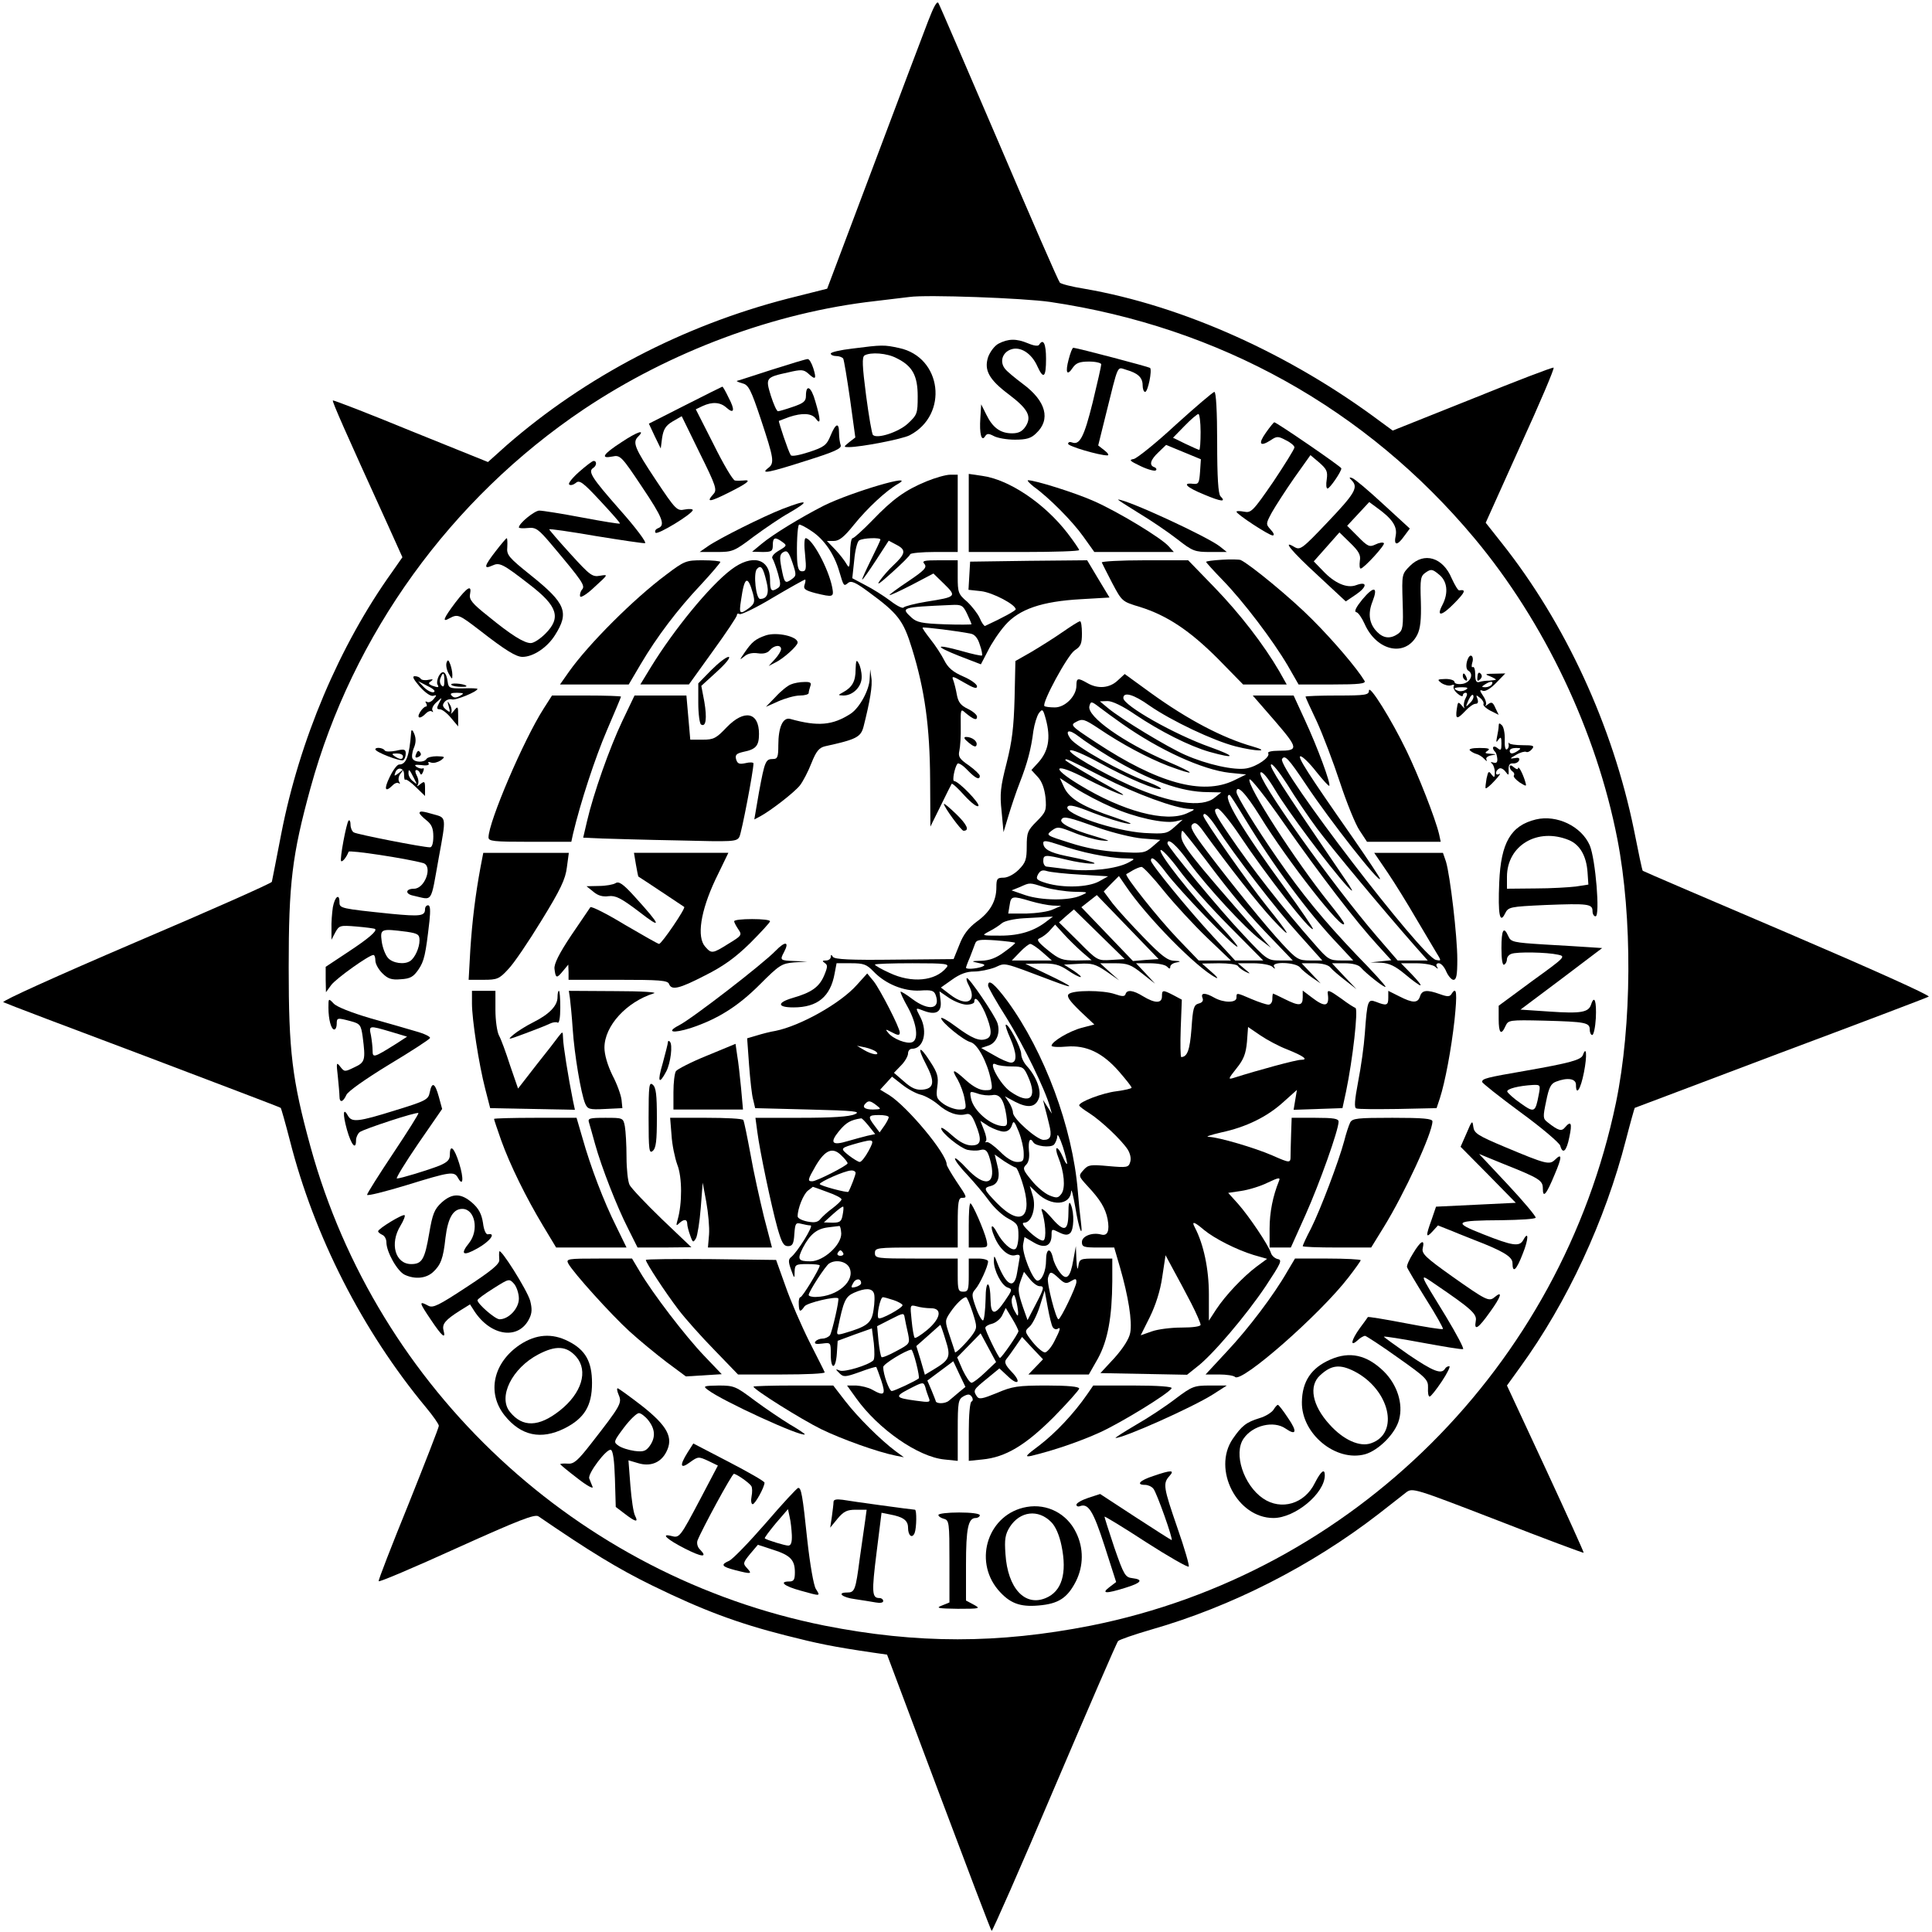 <?xml version="1.0" standalone="no"?>
<!DOCTYPE svg PUBLIC "-//W3C//DTD SVG 20010904//EN"
 "http://www.w3.org/TR/2001/REC-SVG-20010904/DTD/svg10.dtd">
<svg version="1.0" xmlns="http://www.w3.org/2000/svg"
 width="700pt" height="700pt" viewBox="0 0 700 700"
 preserveAspectRatio="xMidYMid meet">
<g transform="translate(0,700) scale(0.1,-0.1)"
fill="#000000" stroke="none">
<path d="M3363 6924 c-17 -44 -106 -279 -198 -524 l-168 -446 -143 -36 c-380
-98 -733 -283 -1018 -531 l-68 -61 -280 113 c-153 63 -280 112 -282 110 -3 -4
47 -117 197 -446 l55 -122 -37 -53 c-192 -268 -336 -610 -402 -949 -17 -90
-33 -168 -34 -174 -1 -5 -224 -104 -494 -219 -287 -123 -486 -213 -479 -217 7
-4 236 -91 508 -193 271 -103 496 -188 497 -190 2 -2 17 -55 33 -117 88 -347
263 -691 494 -969 25 -30 46 -60 46 -66 0 -6 -50 -134 -110 -284 -61 -150
-110 -276 -108 -279 2 -4 129 50 283 120 226 102 283 124 296 115 184 -126
288 -190 413 -251 182 -89 308 -136 481 -180 118 -30 170 -41 320 -63 l49 -7
187 -498 c103 -274 189 -501 192 -503 2 -3 105 230 227 518 123 288 226 527
231 532 4 5 59 24 121 42 290 83 580 231 822 418 43 34 89 69 101 79 23 17 29
15 332 -102 169 -66 309 -118 311 -117 1 2 -61 139 -138 305 l-140 301 49 68
c169 233 307 530 382 822 16 62 31 115 32 116 1 0 238 90 527 199 289 108 531
200 538 204 7 4 -204 99 -510 230 -288 123 -524 224 -526 226 -2 1 -16 68 -32
149 -77 376 -248 748 -480 1040 l-57 72 126 280 c70 153 124 280 120 282 -4 2
-137 -49 -295 -113 l-288 -115 -41 30 c-328 246 -718 422 -1077 484 -44 7 -83
17 -88 22 -5 5 -104 232 -220 504 -117 272 -215 501 -220 509 -5 9 -17 -13
-37 -65z m442 -1018 c614 -91 1145 -387 1537 -856 254 -304 442 -700 518
-1090 55 -283 53 -674 -5 -955 -199 -955 -951 -1705 -1903 -1895 -335 -66
-630 -66 -964 0 -895 179 -1621 855 -1863 1735 -67 244 -79 346 -79 650 0 304
12 406 79 650 153 557 509 1049 990 1372 314 210 692 351 1055 392 52 6 109
13 125 15 62 9 414 -4 510 -18z"/>
<path d="M3618 5755 c-15 -8 -31 -30 -38 -49 -15 -47 3 -81 75 -135 70 -53 84
-80 61 -116 -12 -18 -25 -25 -49 -25 -42 0 -70 20 -93 67 l-19 38 -3 -49 c-4
-57 4 -88 17 -67 7 11 13 11 32 1 13 -7 47 -13 76 -13 42 0 59 5 77 23 54 50
36 117 -48 179 -28 21 -57 45 -64 54 -21 25 -11 60 21 71 34 12 75 -14 96 -62
22 -48 31 -39 31 28 0 55 -10 75 -25 51 -3 -6 -19 -4 -40 5 -43 18 -72 17
-107 -1z"/>
<path d="M3088 5737 c-43 -5 -78 -13 -78 -18 0 -5 9 -9 19 -9 11 0 22 -4 26
-9 3 -5 14 -72 25 -148 l19 -138 -22 -17 c-21 -17 -21 -18 -2 -18 44 0 194 29
221 43 142 74 117 283 -38 316 -55 12 -61 12 -170 -2z m161 -35 c57 -28 76
-63 76 -138 0 -63 -2 -67 -36 -99 -34 -31 -111 -56 -126 -41 -4 3 -15 68 -25
143 -14 108 -15 138 -6 145 22 13 82 9 117 -10z"/>
<path d="M3872 5698 c-13 -49 -6 -62 15 -30 12 17 25 22 59 22 24 0 44 -5 44
-10 0 -6 -14 -68 -31 -138 -31 -125 -47 -156 -75 -145 -8 3 -14 1 -14 -5 0 -9
113 -42 142 -42 7 0 3 8 -10 18 l-23 18 26 105 c49 197 41 179 76 169 42 -12
59 -28 59 -56 0 -13 4 -24 9 -24 10 0 26 78 18 87 -5 4 -263 72 -278 73 -4 0
-11 -19 -17 -42z"/>
<path d="M2795 5660 c-66 -21 -122 -40 -125 -40 -3 -1 6 -5 20 -9 22 -5 31
-23 67 -131 47 -142 50 -158 26 -176 -30 -23 2 -17 139 27 102 32 128 44 124
56 -3 8 -6 28 -6 44 0 40 -12 36 -31 -10 -14 -34 -23 -41 -78 -59 -34 -11 -63
-17 -66 -11 -9 13 -45 122 -43 124 2 1 18 7 37 14 48 16 82 14 97 -6 18 -25
18 -4 -2 63 -15 54 -34 64 -34 19 0 -19 -9 -26 -47 -39 -26 -9 -50 -16 -54
-16 -5 0 -16 25 -26 56 -20 65 -19 67 64 85 46 11 55 10 71 -4 27 -25 31 -21
19 18 -6 19 -15 35 -21 34 -6 0 -65 -18 -131 -39z"/>
<path d="M2483 5532 l-132 -67 21 -45 22 -45 5 39 c5 31 13 44 38 59 l33 19
65 -133 c59 -119 64 -134 50 -149 -28 -31 -15 -30 55 5 70 35 85 48 53 44 -10
-1 -24 -1 -30 0 -7 0 -42 59 -77 130 l-65 128 25 12 c35 16 64 14 86 -6 28
-25 32 -9 8 36 -11 23 -21 41 -23 40 -1 0 -61 -30 -134 -67z"/>
<path d="M4260 5461 c-71 -66 -140 -121 -152 -124 -19 -3 -15 -7 25 -26 27
-13 52 -19 55 -15 4 3 1 9 -5 11 -21 7 -15 27 15 55 l27 26 63 -26 63 -26 -3
-45 c-3 -41 -5 -46 -25 -44 -42 5 -24 -13 40 -39 62 -26 81 -28 59 -6 -8 8
-12 67 -12 195 0 112 -4 183 -10 183 -5 0 -68 -54 -140 -119z m90 -26 c0 -36
-2 -65 -5 -65 -2 0 -25 10 -50 22 l-45 22 42 43 c23 24 46 43 50 43 4 0 8 -29
8 -65z"/>
<path d="M4587 5433 c-30 -42 -22 -53 17 -28 22 15 27 15 55 0 17 -8 31 -20
31 -26 0 -6 -35 -62 -77 -125 -73 -106 -80 -113 -105 -108 -16 3 -28 3 -28 0
0 -9 118 -86 131 -86 7 0 5 8 -7 21 -18 20 -18 21 4 62 13 23 49 79 81 125
l59 83 32 -27 c27 -24 31 -32 27 -61 -3 -18 -2 -33 3 -33 8 0 50 61 50 73 0 6
-235 167 -243 167 -2 0 -16 -17 -30 -37z"/>
<path d="M2252 5398 c-68 -44 -78 -61 -33 -52 28 6 33 1 105 -107 78 -116 88
-142 60 -153 -8 -3 -13 -10 -9 -16 6 -10 134 68 135 82 0 4 -13 5 -29 2 -28
-6 -33 -1 -105 107 -77 116 -85 136 -64 157 28 28 -3 18 -60 -20z"/>
<path d="M2099 5291 c-24 -21 -41 -42 -37 -46 4 -5 15 -2 24 5 13 12 25 4 89
-65 41 -44 73 -80 71 -82 -1 -2 -63 8 -137 22 -74 14 -143 25 -155 25 -17 0
-74 -46 -74 -61 0 -3 15 -4 33 -2 29 3 38 -4 87 -62 111 -132 121 -147 109
-161 -6 -7 -9 -18 -7 -25 2 -6 26 9 53 35 49 45 50 45 19 40 -28 -5 -36 1
-107 79 -42 46 -77 87 -77 89 0 3 75 -8 168 -24 92 -15 173 -27 179 -26 7 2
-34 57 -92 122 -102 116 -116 138 -95 151 12 8 13 25 1 25 -5 0 -28 -18 -52
-39z"/>
<path d="M3357 5256 c-78 -32 -123 -65 -197 -142 -34 -35 -66 -64 -71 -64 -5
0 -9 -26 -9 -57 -1 -48 -3 -54 -12 -38 -6 11 -24 35 -41 53 l-31 32 25 0 c20
0 38 15 74 60 47 58 115 122 159 147 71 41 -170 -30 -269 -79 -86 -44 -184
-104 -225 -138 l-35 -29 38 -1 c33 0 37 3 37 25 0 28 8 31 35 11 17 -12 16
-14 -13 -31 -19 -11 -28 -23 -23 -29 4 -6 13 -31 20 -55 10 -36 10 -45 -1 -52
-23 -15 -28 -10 -28 30 0 78 -65 95 -141 37 -78 -59 -207 -217 -290 -352 l-39
-64 88 0 88 0 87 121 c48 66 87 125 87 130 0 6 4 7 10 4 5 -3 60 23 121 60 61
36 113 65 116 65 2 0 2 -8 -2 -19 -5 -15 2 -20 39 -30 66 -16 68 -15 61 22
-14 69 -73 177 -96 177 -5 0 -6 -27 -2 -60 5 -52 4 -60 -11 -60 -12 0 -16 11
-18 43 -2 52 1 120 7 126 3 2 23 -8 45 -23 46 -30 83 -84 101 -147 16 -54 16
-54 32 -41 11 9 27 2 73 -32 108 -79 127 -104 158 -205 47 -151 65 -286 66
-476 l1 -170 37 75 c20 41 38 77 40 80 2 3 23 -16 47 -43 24 -26 46 -43 50
-37 6 9 -72 90 -88 90 -8 0 2 50 12 63 4 4 20 -6 36 -23 29 -30 45 -38 45 -21
0 5 -18 22 -40 38 -34 23 -39 32 -34 53 3 14 6 54 5 89 -1 61 0 64 16 49 30
-25 43 -30 43 -15 0 7 -15 20 -34 29 -25 12 -34 24 -39 50 -3 18 -9 42 -13 53
-7 17 -2 16 39 -8 34 -20 47 -24 47 -14 0 8 -22 24 -50 36 -37 16 -55 31 -69
59 -10 20 -33 55 -50 76 -17 22 -30 40 -28 42 3 3 132 -13 174 -22 14 -2 26
-16 33 -40 7 -19 10 -37 8 -39 -2 -2 -35 5 -73 16 -98 27 -102 19 -9 -18 l78
-30 25 48 c13 27 41 69 63 94 51 58 132 86 275 94 l103 6 -41 68 -40 67 -212
-2 -212 -3 -3 -51 -3 -51 46 -5 c42 -5 126 -49 125 -66 -1 -5 -46 -30 -111
-60 -3 -1 -12 11 -19 28 -7 16 -28 43 -46 60 -32 27 -34 34 -34 90 l0 60 -66
0 c-57 0 -65 -2 -54 -14 9 -12 -1 -23 -59 -62 -39 -26 -70 -49 -68 -50 2 -2
38 15 81 37 l78 41 39 -38 c46 -45 44 -47 -64 -64 -43 -7 -80 -17 -83 -21 -3
-5 -25 6 -48 24 -24 18 -65 44 -91 57 l-47 25 7 65 c3 35 11 68 18 72 14 9 77
11 77 3 0 -3 -16 -37 -35 -75 -19 -39 -33 -70 -31 -70 3 0 25 32 50 70 l46 71
30 -16 c34 -18 31 -32 -15 -75 -15 -14 -36 -38 -48 -55 -13 -19 2 -8 43 29 36
32 67 63 68 68 2 4 42 8 88 8 l84 0 0 140 0 140 -27 0 c-16 0 -54 -11 -86 -24z
m-489 -355 c-24 -17 -26 -14 -37 43 -7 38 -6 48 8 56 13 7 19 0 32 -38 15 -45
15 -48 -3 -61z m-91 -8 c11 -42 3 -63 -23 -63 -15 0 -25 91 -12 108 15 17 23
6 35 -45z m-49 -43 c8 -31 6 -37 -14 -53 -34 -25 -37 -22 -29 29 12 85 24 92
43 24z m776 -74 c9 -19 16 -36 16 -38 0 -1 -44 -2 -97 0 -83 3 -101 7 -120 24
-40 37 -39 38 143 46 38 2 43 -1 58 -32z"/>
<path d="M3510 5141 l0 -141 200 0 c110 0 200 3 200 7 0 3 -19 31 -42 61 -84
109 -213 195 -310 208 l-48 7 0 -142z"/>
<path d="M4898 5259 c24 -25 11 -47 -87 -150 -93 -98 -100 -103 -121 -91 -46
28 -13 -13 86 -104 l100 -93 37 25 c41 28 42 49 1 34 -33 -13 -79 7 -121 52
l-33 34 47 53 46 52 39 -38 c31 -30 39 -44 35 -65 -2 -16 -1 -28 3 -28 11 0
90 86 84 92 -3 4 -17 2 -31 -5 -21 -10 -28 -7 -63 29 l-39 39 40 43 40 43 27
-20 c56 -40 75 -68 69 -101 -8 -37 5 -39 31 -2 l20 27 -97 89 c-54 50 -104 92
-112 94 -11 4 -12 2 -1 -9z"/>
<path d="M3745 5237 c56 -40 141 -126 180 -181 l40 -56 144 0 144 0 -19 21
c-28 31 -185 126 -272 164 -70 31 -212 75 -237 75 -5 0 4 -10 20 -23z"/>
<path d="M4126 5141 c45 -27 108 -70 140 -95 55 -43 63 -46 119 -46 l60 0 -25
20 c-46 36 -336 170 -369 170 -3 0 31 -22 75 -49z"/>
<path d="M2835 5156 c-69 -27 -226 -105 -270 -135 l-30 -21 61 0 c58 0 64 2
135 56 41 30 98 69 127 85 79 46 71 51 -23 15z"/>
<path d="M1796 5003 c-42 -54 -45 -67 -12 -52 26 12 37 7 136 -70 100 -77 114
-119 56 -177 -19 -19 -42 -34 -53 -34 -24 0 -71 29 -155 98 -57 45 -69 60 -65
79 7 36 -9 27 -53 -30 -45 -60 -49 -73 -21 -57 30 16 34 14 112 -46 90 -70
129 -94 152 -94 39 0 90 34 118 79 52 82 39 115 -87 216 -81 65 -89 74 -86
103 1 18 0 32 -2 32 -2 0 -20 -21 -40 -47z"/>
<path d="M4428 4972 c-32 -2 -58 -5 -58 -8 0 -2 27 -32 61 -67 73 -75 181
-217 235 -309 l39 -68 123 0 c96 0 122 3 116 13 -27 45 -112 145 -189 222 -76
77 -227 201 -260 216 -5 2 -36 3 -67 1z"/>
<path d="M5109 4950 c-30 -30 -30 -30 -27 -131 3 -90 1 -102 -16 -115 -27 -19
-52 -18 -76 6 -29 29 -35 66 -17 111 21 54 5 57 -37 7 -22 -27 -31 -44 -22
-46 7 -1 20 -20 30 -42 44 -100 149 -122 191 -40 11 22 15 54 13 121 -3 83 -1
92 18 105 19 13 24 12 47 -7 31 -24 36 -67 13 -111 -23 -44 -3 -41 44 7 39 40
43 50 17 46 -4 -1 -16 19 -27 43 -32 77 -100 97 -151 46z"/>
<path d="M2414 4918 c-117 -87 -281 -251 -352 -351 l-33 -47 124 0 125 0 43
73 c59 100 134 199 218 288 39 42 71 80 71 83 0 3 -29 6 -64 6 -60 0 -66 -2
-132 -52z"/>
<path d="M3992 4962 c2 -5 19 -38 38 -75 35 -66 36 -67 100 -86 99 -31 181
-86 283 -188 l91 -93 79 0 79 0 -27 48 c-56 96 -142 208 -235 304 l-95 98
-158 0 c-87 0 -157 -4 -155 -8z"/>
<path d="M3850 4710 c-30 -21 -81 -53 -113 -72 l-58 -33 -3 -135 c-3 -106 -9
-156 -29 -235 -22 -86 -25 -111 -18 -175 l7 -75 18 60 c10 33 28 87 41 120 27
69 41 121 49 186 4 26 13 55 20 65 13 17 15 15 25 -21 19 -70 10 -119 -31
-162 l-21 -23 23 -25 c15 -16 24 -41 28 -74 4 -47 2 -53 -32 -87 -33 -33 -36
-41 -36 -91 0 -47 -4 -59 -29 -84 -17 -17 -40 -29 -55 -29 -23 0 -26 -4 -26
-35 0 -50 -23 -90 -72 -125 -29 -22 -48 -46 -62 -83 l-21 -52 -215 -2 c-159
-2 -216 1 -222 10 -6 9 -8 9 -8 0 0 -7 -8 -13 -17 -13 -14 0 -15 -2 -5 -9 11
-7 11 -14 -1 -43 -18 -44 -46 -64 -116 -84 -57 -17 -55 -34 4 -34 87 0 134 39
149 123 l7 37 53 0 c45 0 56 -4 81 -30 43 -45 109 -72 168 -69 42 3 51 0 57
-16 19 -52 -25 -59 -84 -15 -22 17 -41 28 -43 27 -2 -2 10 -28 27 -58 32 -59
39 -116 15 -125 -19 -8 -70 12 -87 34 -11 13 -10 14 9 4 26 -14 33 -15 33 -3
0 18 -71 155 -94 185 l-24 29 -37 -41 c-60 -68 -206 -149 -295 -167 -19 -3
-50 -11 -69 -17 l-34 -10 7 -97 c4 -53 10 -110 15 -126 l7 -30 195 -5 c166 -4
190 -7 166 -17 -19 -9 -83 -13 -194 -13 l-166 0 7 -52 c9 -69 50 -265 73 -348
15 -52 22 -65 38 -65 16 0 21 8 23 44 3 39 5 42 25 37 12 -3 27 -6 34 -6 12 0
-48 -97 -71 -115 -10 -8 -10 -17 0 -45 12 -34 13 -34 13 -7 1 25 4 27 46 27
25 0 45 -2 45 -5 0 -12 -63 -115 -70 -115 -4 0 -7 -11 -6 -25 1 -29 5 -31 21
-8 10 13 112 37 122 29 5 -4 -22 -121 -30 -134 -5 -6 -17 -12 -27 -12 -10 0
-22 -5 -26 -11 -5 -8 3 -10 25 -7 31 4 31 4 31 -39 0 -58 18 -55 22 3 l3 46
62 23 62 22 7 -54 c3 -30 3 -58 -2 -62 -19 -18 -104 -43 -121 -37 -17 7 -17 6
-2 -9 15 -15 21 -15 74 4 32 12 59 20 60 18 1 -1 9 -23 18 -49 17 -52 11 -58
-33 -33 -14 8 -40 14 -58 15 l-33 0 33 -46 c80 -112 225 -213 320 -222 l48 -5
0 111 c0 103 2 112 21 123 17 9 23 8 30 -2 5 -8 4 -15 -1 -17 -6 -2 -10 -50
-10 -109 l0 -106 49 5 c84 8 156 51 259 154 50 51 92 98 92 103 0 7 -41 11
-117 11 -106 0 -125 -3 -181 -27 -54 -22 -65 -24 -73 -12 -14 22 -12 24 37 64
l45 37 30 -28 c38 -37 51 -22 14 16 -21 22 -27 34 -20 44 6 7 21 28 34 47 l24
35 38 -41 38 -40 -26 -27 -27 -28 110 0 109 0 33 58 c36 66 51 150 52 280 l0
82 -59 0 c-57 0 -60 -1 -64 -27 -3 -18 -5 -10 -7 22 l-2 50 -9 -49 c-11 -65
-25 -78 -49 -46 -11 14 -22 37 -25 52 -9 40 -25 35 -25 -8 0 -39 -15 -74 -31
-74 -17 0 -58 103 -52 132 l5 26 34 -20 c39 -23 64 -13 64 28 0 22 1 22 27 9
20 -10 31 -11 40 -3 14 12 16 72 3 103 -6 15 -9 6 -9 -32 -1 -66 -16 -69 -66
-10 -20 23 -34 33 -31 22 14 -41 18 -102 7 -109 -6 -4 -27 9 -48 28 -26 24
-33 36 -22 36 27 0 44 55 31 97 l-11 36 27 -26 c51 -49 120 -45 123 7 1 11 7
-14 15 -58 13 -81 29 -120 20 -51 -3 22 -8 72 -11 110 -19 231 -121 504 -255
688 -47 63 -70 82 -70 56 0 -6 30 -59 67 -117 61 -98 140 -260 157 -322 l7
-25 -16 25 -16 25 6 -25 c4 -14 11 -42 16 -63 11 -43 6 -57 -20 -57 -24 0
-111 77 -111 99 0 9 -7 26 -15 38 l-14 21 37 -20 c47 -24 74 -20 86 13 10 28
-10 80 -44 117 -11 12 -20 31 -20 43 0 23 -48 114 -56 106 -2 -2 5 -24 16 -48
24 -55 26 -89 3 -89 -9 0 -37 12 -62 27 l-46 26 27 9 c29 10 43 46 32 81 -9
28 -105 169 -111 163 -3 -2 0 -13 6 -24 33 -61 -6 -82 -66 -36 l-34 26 41 29
c28 20 52 29 79 29 21 0 55 7 76 15 40 17 21 22 209 -49 87 -33 79 -23 -22 25
l-77 37 58 1 c46 1 65 -4 95 -24 20 -14 41 -25 47 -25 5 0 -6 10 -25 23 l-35
22 54 3 c47 3 60 -1 100 -28 l46 -32 -35 31 -34 31 53 0 c46 0 59 -5 99 -37
l47 -37 -34 37 -35 37 50 0 c28 0 55 -5 62 -12 9 -9 12 -9 12 -1 0 7 10 14 23
16 17 3 15 5 -9 6 -24 1 -46 18 -110 84 -44 45 -95 101 -113 124 l-32 43 27
28 28 28 24 -35 c75 -112 258 -298 327 -333 11 -6 4 4 -15 20 l-35 31 62 1
c34 0 65 -4 68 -10 3 -5 16 -15 28 -21 19 -9 19 -8 -3 10 l-25 21 56 0 c30 0
61 -6 68 -12 11 -10 13 -10 7 0 -11 19 78 16 94 -3 7 -9 27 -25 44 -37 l31
-21 -34 36 -35 37 46 0 c29 0 50 -6 58 -15 7 -9 32 -30 54 -47 l41 -32 -45 47
-44 47 46 0 c29 0 50 -6 58 -15 19 -22 90 -78 90 -70 0 4 -46 55 -103 113
-121 127 -200 223 -289 352 -79 114 -148 227 -148 240 0 31 32 -2 85 -87 100
-163 305 -424 305 -389 0 4 -24 37 -54 74 -124 155 -298 425 -289 448 3 7 59
-64 125 -159 132 -188 260 -355 339 -441 l50 -55 -38 -4 -38 -4 39 -1 c30 -2
51 -12 87 -42 26 -22 51 -40 55 -40 5 0 -10 18 -31 40 l-39 40 55 0 c30 0 61
-6 68 -12 11 -10 13 -10 7 0 -4 7 -1 12 7 12 8 0 20 -13 27 -30 7 -16 19 -30
26 -30 11 0 14 18 14 74 0 84 -26 304 -41 354 l-11 32 -124 0 -125 0 49 -72
c27 -40 72 -113 101 -163 29 -49 62 -105 73 -123 21 -34 21 -34 1 -30 -49 8
-577 698 -558 728 10 16 22 4 87 -93 87 -131 268 -361 268 -341 0 4 -44 70
-98 148 -165 236 -203 296 -190 296 7 0 33 -25 57 -56 24 -30 45 -53 47 -51 7
6 -43 141 -89 240 l-40 87 -74 0 -74 0 80 -92 c86 -100 87 -108 13 -108 -24 0
-41 -4 -37 -9 8 -14 -40 -48 -79 -55 -43 -8 -143 14 -222 49 -64 28 -232 130
-279 169 l-30 25 28 1 c17 0 55 -18 100 -49 91 -61 196 -114 269 -135 96 -27
98 -17 3 17 -130 46 -315 151 -315 178 0 24 38 13 94 -27 81 -56 231 -127 312
-148 75 -19 131 -20 64 -1 -110 31 -237 98 -370 194 l-95 69 -26 -24 c-29 -27
-71 -31 -109 -9 -35 20 -40 19 -40 -9 0 -38 -41 -79 -78 -79 -18 0 -35 2 -38
5 -10 11 84 185 110 202 22 14 26 24 26 61 0 25 -3 45 -7 44 -5 0 -33 -18 -63
-39z m215 -332 c136 -96 292 -167 390 -178 l60 -6 -45 -22 c-113 -54 -275 -10
-499 138 -93 61 -94 63 -71 75 22 12 30 9 80 -24 84 -57 178 -107 253 -136
105 -39 103 -29 -3 16 -160 69 -292 163 -283 200 5 19 7 19 37 -4 17 -13 54
-40 81 -59z m-42 -122 c139 -83 257 -126 353 -126 l49 -1 -24 -19 c-45 -38
-160 -21 -306 44 -109 49 -227 118 -218 127 5 5 49 -13 107 -45 99 -55 213
-103 222 -94 2 3 -17 13 -43 23 -103 38 -264 129 -285 159 -21 31 -5 35 30 8
20 -16 72 -50 115 -76z m-28 -71 c121 -62 263 -114 316 -116 21 -1 20 -2 -11
-16 -77 -34 -233 8 -390 104 -109 66 -89 82 27 21 85 -44 178 -81 108 -42 -77
42 -185 106 -185 110 0 8 10 3 135 -61z m777 -187 c53 -71 242 -298 354 -425
l47 -53 -55 0 -54 0 -76 88 c-161 187 -438 576 -421 593 6 6 26 -18 53 -63 47
-79 194 -275 260 -348 32 -34 24 -19 -34 65 -203 297 -247 366 -241 375 4 6
30 -27 59 -72 28 -46 77 -118 108 -160z m-743 77 c83 -37 189 -60 230 -51 l26
6 -29 -26 c-28 -25 -34 -26 -110 -22 -108 7 -294 70 -278 95 6 9 30 3 92 -22
47 -18 103 -36 125 -39 25 -4 8 4 -45 22 -115 38 -164 67 -184 108 l-16 35 57
-37 c31 -20 90 -51 132 -69z m482 -42 c103 -170 230 -342 338 -455 l54 -58
-44 0 c-42 0 -48 4 -95 58 -115 130 -231 279 -312 399 -52 76 -59 93 -40 93 8
0 45 -45 81 -99 94 -141 255 -347 264 -337 2 2 -42 67 -99 145 -158 215 -233
341 -203 341 2 0 27 -39 56 -87z m-104 -30 c66 -102 217 -298 299 -388 l85
-95 -44 0 c-42 0 -49 4 -101 60 -62 67 -179 211 -275 338 -49 65 -61 86 -51
95 9 9 17 5 34 -17 101 -140 206 -272 256 -326 76 -81 68 -63 -22 49 -66 82
-228 313 -228 325 0 18 20 0 47 -41z m-422 -4 c50 -17 119 -34 154 -37 l65 -5
-29 -25 c-27 -23 -34 -24 -119 -19 -61 3 -120 14 -179 33 -86 27 -88 28 -67
44 21 16 26 15 79 -6 31 -13 77 -26 101 -29 38 -4 34 -2 -23 15 -86 25 -130
48 -121 61 8 13 24 9 139 -32z m381 -111 c102 -136 163 -208 248 -295 l70 -73
-46 0 c-45 0 -48 2 -133 93 -84 88 -275 319 -275 331 0 23 33 -6 77 -67 63
-87 206 -242 260 -282 l38 -29 -45 51 c-248 283 -280 324 -280 355 0 10 2 18
4 18 3 0 39 -46 82 -102z m-403 17 c38 -8 87 -15 110 -15 42 -1 42 -1 16 -15
-43 -23 -139 -34 -215 -25 -38 5 -75 9 -81 10 -7 0 -13 9 -13 20 0 24 6 24 85
5 66 -16 137 -20 80 -5 -16 5 -54 13 -84 19 -58 12 -81 25 -81 47 0 10 13 8
58 -7 31 -11 88 -27 125 -34z m492 -262 l122 -123 -51 0 -51 0 -80 87 c-88 95
-225 262 -225 275 0 19 19 4 55 -44 48 -64 244 -268 258 -268 5 0 -24 35 -64
78 -106 113 -222 260 -214 272 3 5 34 -27 67 -72 34 -46 116 -138 183 -205z
m-238 129 c39 -48 109 -124 157 -170 l86 -82 -59 0 -58 0 -75 78 c-72 75 -195
230 -187 235 2 1 13 7 24 14 11 6 25 12 31 12 5 1 42 -38 81 -87z m-302 59
l100 -6 -34 -19 c-40 -21 -127 -24 -189 -6 -36 11 -40 15 -31 32 8 14 16 17
32 12 12 -4 67 -10 122 -13z m-129 -46 c27 -8 74 -15 104 -16 55 -1 55 -1 25
-14 -42 -19 -142 -18 -201 2 l-49 17 30 12 c38 17 33 17 91 -1z m365 -263
l-46 -4 -94 98 -93 97 28 22 28 22 112 -116 112 -116 -47 -3z m-417 213 c27
-8 63 -15 80 -16 l31 -1 -30 -13 c-16 -8 -60 -14 -96 -15 l-66 0 5 30 c5 34 9
35 76 15z m292 -213 c-49 -3 -50 -3 -119 67 l-70 69 27 24 27 23 92 -90 92
-90 -49 -3z m-231 142 c-46 -37 -100 -54 -170 -54 -70 0 -70 0 -40 16 16 8 37
22 45 29 9 8 44 16 80 18 36 2 74 4 85 5 l20 1 -20 -15z m125 -113 l35 -30
-56 -1 c-50 0 -61 4 -102 37 -38 31 -43 39 -29 44 9 4 26 16 36 28 l19 21 31
-34 c17 -19 47 -48 66 -65z m-242 33 c2 -1 -15 -16 -39 -33 -29 -22 -54 -31
-83 -32 -38 -1 -39 -2 -11 -8 25 -5 27 -8 12 -14 -20 -7 -57 -10 -57 -3 0 2 6
19 14 37 7 19 16 41 19 50 5 14 16 16 74 12 37 -3 70 -7 71 -9z m99 -34 l34
-30 -73 0 -72 0 29 30 c16 17 33 30 38 30 5 0 25 -13 44 -30z m-348 -56 c-40
-49 -126 -57 -206 -19 -29 13 -53 27 -53 30 0 3 61 5 136 5 123 0 135 -2 123
-16z m73 -134 c16 0 28 5 28 10 0 25 19 5 39 -39 25 -60 27 -87 5 -95 -25 -10
-53 2 -111 45 -29 22 -53 35 -53 30 0 -14 81 -81 107 -87 25 -7 60 -72 73
-136 7 -37 6 -38 -21 -38 -19 0 -42 12 -68 35 -48 44 -56 44 -31 3 10 -18 22
-50 25 -70 7 -36 6 -38 -20 -38 -15 0 -40 9 -56 20 -26 19 -28 25 -23 63 5 35
1 50 -26 91 -39 61 -49 55 -15 -10 33 -63 30 -88 -12 -92 -23 -2 -40 5 -67 29
l-37 32 26 27 c14 14 25 34 25 43 0 9 6 17 14 17 42 0 58 61 31 114 -19 37
-20 36 14 23 43 -16 64 -3 59 37 l-4 34 35 -24 c20 -13 48 -24 63 -24z m-327
-171 c15 -15 -17 -10 -45 7 l-25 15 30 -6 c17 -4 34 -11 40 -16z m492 -53 c39
0 43 -3 58 -37 35 -78 6 -103 -64 -54 -38 26 -85 114 -53 99 9 -5 36 -8 59 -8z
m-332 -102 c17 -4 45 -20 63 -35 35 -31 72 -44 102 -36 14 4 22 -4 34 -34 25
-61 21 -79 -14 -79 -20 0 -43 12 -70 36 -22 20 -40 32 -40 26 0 -16 68 -71 95
-78 14 -3 34 -4 45 -1 23 6 30 -2 41 -50 17 -77 -24 -85 -88 -17 -24 26 -43
42 -43 36 0 -7 20 -33 45 -59 25 -27 60 -68 78 -93 18 -25 49 -54 70 -65 34
-18 37 -24 37 -62 0 -23 -5 -45 -11 -48 -13 -9 -46 21 -66 58 -20 39 -28 27
-10 -14 18 -44 51 -73 75 -67 14 4 19 1 16 -11 -1 -9 -6 -33 -9 -53 -10 -62
-39 -47 -72 37 -10 27 -12 28 -12 7 -1 -34 28 -90 50 -97 18 -6 17 -9 -12 -51
-34 -50 -49 -49 -50 4 -1 75 -18 79 -18 5 -1 -39 -5 -74 -9 -77 -4 -2 -16 18
-26 46 -16 45 -16 51 -2 67 16 18 46 83 46 101 0 5 -16 10 -35 10 l-35 0 0
-60 c0 -53 -2 -60 -20 -60 -18 0 -20 7 -20 60 l0 60 -150 0 c-143 0 -150 1
-150 20 0 19 7 20 150 20 l150 0 0 90 c0 73 3 90 15 90 20 0 20 1 -20 60 -19
29 -35 56 -35 61 0 39 -142 209 -208 251 l-33 20 22 24 21 23 37 -29 c20 -16
50 -32 66 -36z m259 -2 c28 6 43 -15 52 -72 5 -33 4 -40 -10 -40 -45 0 -110
56 -118 101 -5 26 -4 26 24 17 16 -6 39 -8 52 -6z m-418 -37 c18 -14 17 -14
-13 -15 -31 0 -41 9 -26 23 10 10 17 9 39 -8z m44 -43 c0 -4 -7 -18 -16 -31
l-17 -24 -18 24 c-26 34 -24 39 16 39 19 0 35 -3 35 -8z m-72 -32 l23 -29 -28
-6 c-15 -4 -47 -12 -70 -19 -59 -18 -68 -7 -33 36 26 31 41 40 80 46 3 1 15
-12 28 -28z m489 -20 c14 0 24 8 29 22 6 20 9 17 25 -22 10 -25 18 -60 18 -77
1 -29 -2 -33 -24 -33 -15 0 -39 14 -62 38 -21 20 -42 36 -48 34 -5 -2 -7 0 -3
3 4 4 1 22 -7 41 l-13 33 31 -20 c18 -10 42 -19 54 -19z m229 -117 c-2 -2 -9
10 -16 27 -7 16 -16 30 -21 30 -4 0 -2 -15 5 -32 22 -54 27 -112 12 -133 -12
-16 -17 -17 -44 -6 -17 7 -47 32 -65 55 -30 36 -32 43 -20 55 10 9 14 27 11
52 -3 37 4 50 16 30 9 -14 60 -20 74 -9 6 6 12 20 13 32 0 11 9 -6 20 -39 10
-32 17 -61 15 -62z m-719 47 c-12 -22 -26 -40 -32 -40 -5 0 -23 11 -40 24 -32
26 -32 26 35 45 57 15 60 14 37 -29z m-76 -45 c-1 -8 -112 -65 -128 -65 -18 0
-17 5 13 57 34 57 61 68 92 37 13 -12 23 -25 23 -29z m609 -15 c4 0 14 -23 23
-51 43 -131 -3 -168 -92 -77 -47 49 -49 54 -21 61 27 7 35 33 23 77 l-9 37 34
-24 c19 -12 38 -23 42 -23z m-580 -20 c0 -7 -17 -52 -26 -68 -3 -5 -104 22
-104 28 0 8 90 48 113 49 9 1 17 -3 17 -9z m-102 -69 c29 -10 52 -22 51 -27
-1 -5 -16 -19 -33 -32 -17 -12 -36 -30 -43 -38 -9 -12 -21 -15 -47 -10 -20 4
-36 12 -36 19 0 29 21 80 37 93 10 7 18 14 18 14 1 0 24 -8 53 -19z m55 -83
c-4 -24 -10 -28 -37 -28 l-31 1 33 30 c19 17 35 29 37 27 2 -2 1 -15 -2 -30z
m-5 -67 c1 -42 -65 -101 -111 -101 -46 0 -49 7 -28 49 26 49 50 69 91 74 19 2
38 5 41 5 3 1 6 -11 7 -27z m7 -71 c3 -5 -1 -10 -10 -10 -9 0 -13 5 -10 10 3
6 8 10 10 10 2 0 7 -4 10 -10z m23 -54 c21 -47 -43 -103 -120 -105 -16 -1 -28
3 -28 7 0 12 61 106 74 114 24 16 63 8 74 -16z m688 -66 c19 0 18 -6 -15 -69
l-28 -54 -17 48 c-19 57 -19 65 -6 100 l10 27 21 -26 c11 -14 27 -26 35 -26z
m71 28 c20 -19 27 -20 43 -10 17 10 20 10 20 -3 0 -16 -57 -135 -65 -135 -9 0
-43 131 -38 150 7 25 11 25 40 -2z m-717 -17 c0 -5 -9 -11 -20 -14 -17 -4 -18
-2 -9 14 9 18 29 18 29 0z m46 -36 c4 -8 3 -36 -1 -61 -7 -48 -22 -60 -108
-85 -25 -7 -27 -6 -21 19 20 98 27 114 58 128 41 18 65 17 72 -1z m648 -123
c4 -7 12 -10 17 -7 14 9 11 -2 -11 -45 -11 -22 -27 -40 -34 -40 -8 0 -28 17
-45 38 -29 37 -29 39 -11 55 10 8 27 42 37 73 l18 58 11 -60 c6 -33 14 -66 18
-72z m-125 53 c0 -17 -2 -15 -14 7 -8 15 -12 35 -8 45 6 16 8 15 14 -7 4 -14
7 -34 8 -45z m-450 44 c17 -6 31 -14 31 -18 0 -10 -80 -54 -87 -47 -8 7 6 76
16 76 4 0 22 -5 40 -11z m285 -44 c17 -54 17 -56 -2 -83 -20 -27 -62 -69 -62
-61 0 2 -9 29 -19 59 -18 54 -18 55 2 85 21 31 46 55 57 55 4 0 14 -25 24 -55z
m-151 15 c42 0 36 -37 -14 -79 -22 -18 -42 -31 -45 -28 -3 3 -8 31 -11 63 -6
57 -6 57 18 51 13 -4 36 -7 52 -7z m317 -83 c0 -9 -61 -97 -67 -97 -5 0 -53
98 -53 109 0 5 11 12 25 15 14 4 31 18 37 32 l12 25 23 -38 c13 -21 23 -42 23
-46z m-400 -9 c7 -36 7 -37 -42 -63 -27 -15 -52 -25 -54 -22 -3 3 -8 29 -11
58 l-5 54 49 25 c47 24 48 24 51 5 2 -11 7 -36 12 -57z m136 -23 c20 -62 15
-72 -45 -108 l-30 -18 -15 52 -16 52 43 38 c23 21 43 38 44 39 1 0 10 -25 19
-55z m144 -117 c-22 -21 -44 -38 -50 -38 -6 0 -20 21 -32 46 l-20 46 43 44 42
43 28 -52 28 -52 -39 -37z m-250 31 c7 -27 11 -52 9 -53 -10 -9 -89 -46 -98
-46 -9 0 -31 60 -31 87 0 11 82 61 102 63 3 0 11 -23 18 -51z m156 -102 c-11
-10 -29 -24 -38 -32 -14 -12 -48 -12 -48 0 0 1 -7 18 -15 38 l-15 35 47 35 47
35 22 -47 22 -46 -22 -18z m-123 16 c2 -10 8 -26 12 -37 7 -17 4 -18 -46 -11
-75 10 -78 15 -28 41 54 28 55 28 62 7z"/>
<path d="M3510 2560 l0 -80 35 0 c34 0 35 1 29 28 -9 36 -51 132 -58 132 -4 0
-6 -36 -6 -80z"/>
<path d="M2775 4698 c-38 -13 -51 -24 -77 -62 -19 -28 -20 -29 -2 -15 12 11
30 15 50 12 20 -3 35 1 43 11 16 19 41 21 41 4 0 -6 -10 -23 -22 -36 l-23 -25
25 13 c29 14 80 60 80 72 0 22 -75 39 -115 26z"/>
<path d="M5315 4603 c-4 -16 -2 -29 5 -33 22 -13 6 -45 -23 -48 -15 -2 -27 1
-27 7 0 6 -15 11 -32 11 -31 -1 -32 -2 -15 -15 11 -7 26 -11 35 -8 9 4 13 2 9
-4 -3 -5 3 -17 14 -26 10 -9 19 -12 19 -7 0 6 5 10 10 10 7 0 7 -7 0 -20 -6
-11 -8 -26 -5 -33 4 -6 0 -4 -8 6 -14 16 -15 15 -19 -13 -5 -37 1 -38 32 -5
13 14 29 25 36 25 9 0 11 6 7 18 -6 15 -5 15 10 3 9 -7 14 -17 12 -22 -3 -4 8
-15 25 -24 l30 -15 -12 25 c-9 21 -14 23 -27 13 -9 -7 -13 -8 -8 -3 4 4 0 20
-9 33 -14 21 -14 24 -1 19 9 -3 28 8 48 29 l33 34 -40 -1 c-33 0 -36 -2 -16
-9 12 -5 22 -11 22 -12 0 -2 -10 -3 -22 -4 -13 0 -30 -2 -38 -5 -11 -3 -15 4
-15 28 0 17 -4 29 -9 26 -4 -3 -5 4 -2 15 4 11 3 23 -3 26 -5 3 -12 -6 -16
-21z m90 -83 c-3 -5 -14 -10 -23 -10 -15 0 -15 2 -2 10 20 13 33 13 25 0z
m-94 -19 c-8 -5 -20 -7 -28 -4 -21 8 -15 13 15 13 20 0 23 -3 13 -9z m14 -49
c-15 -16 -16 -15 -4 12 7 15 15 23 17 16 3 -7 -3 -19 -13 -28z"/>
<path d="M2577 4572 l-47 -48 0 -71 c0 -40 5 -75 10 -78 18 -11 22 23 12 82
l-11 58 57 52 c33 30 50 52 42 53 -9 0 -37 -22 -63 -48z"/>
<path d="M1618 4599 c-3 -8 0 -26 8 -40 12 -21 13 -22 13 -4 0 11 -4 29 -8 39
-6 16 -9 17 -13 5z"/>
<path d="M3100 4574 c0 -42 -12 -64 -45 -82 -20 -11 -20 -11 1 -12 35 0 67 33
66 68 0 17 -5 39 -11 49 -8 15 -10 10 -11 -23z"/>
<path d="M1590 4551 c-6 -12 -8 -26 -5 -31 7 -12 3 -12 -20 -4 -13 6 -14 9 -3
16 9 7 7 8 -9 5 -13 -3 -26 -1 -29 4 -3 5 -12 9 -21 9 -11 0 -5 -11 18 -38 21
-23 40 -36 49 -33 13 4 13 2 1 -12 -7 -9 -18 -14 -24 -10 -6 3 -7 1 -3 -5 4
-7 3 -12 -1 -12 -5 0 -14 -9 -21 -20 -14 -23 0 -27 21 -5 8 8 18 11 22 7 5 -4
5 -2 2 4 -4 6 3 20 15 30 21 19 21 19 9 -3 -10 -19 -9 -23 3 -23 8 0 26 -14
40 -31 l26 -31 0 38 c0 36 -1 37 -16 18 -8 -10 -13 -13 -9 -7 3 7 1 21 -5 30
-9 15 -10 14 -4 -7 6 -22 5 -23 -10 -11 -13 11 -14 17 -5 28 7 8 18 11 26 9
12 -5 93 28 93 38 0 2 -24 3 -52 2 -49 -1 -53 1 -56 24 -5 36 -18 45 -32 21z
m20 -18 c0 -19 -3 -24 -10 -17 -6 6 -8 18 -4 27 9 24 14 21 14 -10z m-39 -41
c-7 -2 -23 6 -35 18 l-21 22 35 -18 c21 -10 30 -19 21 -22z m96 -13 c-14 -8
-22 -8 -30 0 -8 8 -3 11 19 11 25 -1 27 -2 11 -11z"/>
<path d="M3151 4541 c-1 -41 -37 -106 -69 -127 -65 -42 -118 -47 -218 -19 -27
8 -44 -29 -44 -95 0 -43 -3 -50 -19 -50 -27 0 -30 -7 -51 -120 l-17 -99 21 11
c39 21 124 87 144 112 11 14 30 50 42 81 17 43 28 56 49 61 114 25 130 33 140
72 23 91 33 149 28 177 l-4 30 -2 -34z"/>
<path d="M5353 4548 c-2 -16 1 -18 10 -9 7 7 8 14 1 21 -6 6 -10 2 -11 -12z"/>
<path d="M5300 4551 c0 -6 4 -13 10 -16 6 -3 7 1 4 9 -7 18 -14 21 -14 7z"/>
<path d="M1635 4521 c-2 -4 10 -8 26 -9 16 -1 29 -1 29 2 0 7 -50 13 -55 7z"/>
<path d="M2865 4520 c-11 -4 -36 -24 -55 -45 l-35 -36 45 20 c25 11 60 21 78
21 17 0 32 4 32 9 0 5 3 16 6 25 5 12 0 16 -22 15 -16 0 -38 -4 -49 -9z"/>
<path d="M4960 4498 c0 -16 -12 -18 -115 -18 -63 0 -115 -2 -115 -4 0 -2 18
-42 41 -90 22 -48 60 -148 84 -221 24 -73 56 -152 71 -174 l27 -41 134 0 133
0 -6 28 c-14 58 -74 211 -118 302 -54 112 -135 242 -136 218z"/>
<path d="M1970 4433 c-72 -112 -200 -411 -200 -467 0 -14 18 -16 150 -16 l150
0 6 28 c27 114 80 276 123 376 28 65 51 120 51 122 0 2 -56 4 -125 4 l-125 0
-30 -47z"/>
<path d="M2255 4388 c-47 -99 -105 -264 -128 -363 l-14 -60 66 -3 c36 -1 161
-5 278 -7 200 -5 212 -5 222 13 8 15 51 239 51 266 0 4 -13 5 -29 1 -23 -5
-29 -2 -34 14 -4 16 1 21 27 27 45 9 56 22 56 65 0 79 -53 90 -117 24 -38 -40
-47 -45 -87 -45 l-45 0 -7 80 -7 80 -94 0 -94 0 -44 -92z"/>
<path d="M5430 4370 c0 -8 -3 -26 -6 -40 -4 -20 -3 -22 5 -10 9 12 11 9 11
-14 0 -24 -2 -27 -15 -16 -15 12 -22 0 -8 -14 4 -3 7 -15 8 -25 1 -13 -3 -17
-14 -14 -10 3 -12 2 -5 -4 5 -4 10 -18 10 -31 0 -20 -2 -21 -12 -8 -10 14 -12
12 -18 -15 -3 -18 -5 -34 -3 -35 2 -2 17 10 33 28 16 17 23 28 17 24 -16 -9
-17 10 -2 19 6 4 16 -1 23 -10 12 -16 13 -16 12 6 -1 17 4 24 16 23 9 -1 19 4
22 11 3 9 -3 11 -17 8 -18 -3 -17 -1 6 12 15 9 31 13 36 11 5 -3 14 1 21 9 11
13 6 15 -33 15 -25 0 -47 3 -50 8 -2 4 -2 2 -1 -5 2 -7 -1 -15 -6 -18 -6 -4
-9 11 -8 35 1 22 -4 46 -10 52 -9 9 -12 9 -12 -2z m70 -90 c-19 -13 -30 -13
-30 0 0 6 10 10 23 10 18 0 19 -2 7 -10z"/>
<path d="M1490 4350 c-7 -91 -18 -120 -44 -120 -7 0 -22 -20 -34 -45 -22 -45
-17 -58 11 -30 8 8 18 11 22 7 5 -4 5 -1 1 6 -4 7 -2 21 6 30 12 16 11 16 -6
2 -17 -13 -19 -13 -14 0 8 24 33 18 32 -7 0 -13 2 -21 5 -18 2 3 20 -9 38 -27
l33 -32 0 28 c0 25 -2 27 -17 15 -11 -9 -14 -10 -9 -2 4 7 2 22 -4 33 -6 12
-7 20 -1 20 5 0 11 -5 13 -12 3 -7 7 -5 11 6 4 9 3 15 -1 12 -4 -2 -14 0 -22
5 -11 8 -7 9 17 7 19 -3 30 0 26 6 -4 5 0 7 9 3 9 -3 24 1 35 8 17 13 16 14
-14 15 -17 0 -35 -4 -38 -10 -8 -13 -42 -13 -50 1 -4 5 -2 23 4 38 8 18 9 35
2 52 -5 13 -10 17 -11 9z m10 -170 c12 -23 12 -24 -3 -11 -10 7 -17 20 -17 29
0 18 3 16 20 -18z"/>
<path d="M3510 4309 c17 -14 26 -17 28 -9 5 14 -16 30 -38 30 -10 -1 -7 -7 10
-21z"/>
<path d="M1360 4285 c0 -10 91 -45 101 -39 5 3 9 13 9 24 0 15 -5 17 -35 10
-20 -4 -38 -4 -41 1 -6 10 -34 13 -34 4z m100 -25 c0 -13 -11 -13 -30 0 -12 8
-11 10 8 10 12 0 22 -4 22 -10z"/>
<path d="M5326 4281 c5 -5 16 -11 24 -13 8 -2 21 -10 28 -18 8 -8 11 -10 8 -3
-4 7 3 13 16 16 22 4 22 4 -2 6 -20 1 -22 3 -10 11 11 7 3 10 -29 10 -28 0
-41 -4 -35 -9z"/>
<path d="M1507 4266 c-4 -10 -1 -13 8 -9 8 3 12 9 9 14 -7 12 -11 11 -17 -5z"/>
<path d="M5470 4222 c0 -6 5 -14 10 -17 6 -4 8 -10 5 -15 -3 -4 7 -15 21 -25
26 -16 26 -16 19 7 -9 28 -24 56 -25 44 0 -5 -7 -3 -15 4 -9 8 -15 9 -15 2z"/>
<path d="M3420 4087 c0 -11 63 -97 71 -97 23 0 13 22 -26 60 -25 24 -45 41
-45 37z"/>
<path d="M1520 4054 c0 -3 11 -15 25 -26 19 -15 25 -29 25 -59 0 -25 -5 -39
-12 -39 -26 0 -265 47 -276 54 -7 4 -12 17 -12 28 0 12 -3 18 -7 15 -8 -9 -33
-141 -27 -147 5 -4 20 15 27 34 2 7 208 -24 270 -41 36 -10 7 -93 -33 -93 -31
0 -33 -19 -3 -25 73 -16 62 -33 93 139 27 146 27 143 -17 155 -44 13 -53 13
-53 5z"/>
<path d="M5565 4031 c-91 -22 -127 -84 -133 -228 -5 -117 2 -152 21 -113 12
24 17 25 147 31 154 6 170 4 170 -22 0 -11 5 -19 11 -19 17 0 0 207 -21 257
-30 69 -119 112 -195 94z m120 -75 c40 -17 63 -58 67 -117 l3 -44 -45 -7 c-25
-3 -91 -7 -147 -7 l-103 -1 0 43 c0 114 111 180 225 133z"/>
<path d="M1741 3858 c-18 -97 -30 -192 -37 -300 l-6 -108 54 0 c49 0 57 3 89
38 20 20 74 100 121 177 69 112 87 150 92 193 l7 52 -155 0 -155 0 -10 -52z"/>
<path d="M2304 3868 c4 -23 8 -43 9 -44 1 0 38 -25 82 -54 44 -29 82 -55 84
-56 6 -5 -82 -134 -91 -134 -4 0 -60 32 -125 70 -64 39 -120 67 -124 63 -3 -5
-35 -51 -70 -103 -44 -66 -62 -103 -60 -120 4 -35 8 -36 30 -9 l20 24 1 -27 0
-28 179 0 c150 0 180 -2 185 -15 9 -24 36 -18 131 31 66 33 110 65 163 117 39
39 72 75 72 79 0 5 -29 8 -65 8 -36 0 -65 -3 -65 -8 0 -4 7 -17 15 -29 14 -20
13 -23 -35 -52 -59 -37 -62 -37 -85 -11 -31 35 -17 128 37 243 l47 97 -171 0
-171 0 7 -42z"/>
<path d="M2230 3800 c-8 -5 -35 -10 -60 -10 l-45 -1 25 -20 c16 -14 34 -19 55
-16 25 3 44 -6 110 -56 86 -67 82 -53 -17 56 -41 45 -56 55 -68 47z"/>
<path d="M1206 3713 c-3 -21 -6 -56 -5 -78 l0 -40 14 27 c14 25 17 26 77 21
35 -3 65 -7 67 -9 8 -7 -23 -34 -99 -84 l-80 -53 0 -46 1 -46 19 26 c18 24
137 109 153 109 4 0 7 -9 7 -20 0 -12 11 -32 25 -46 20 -20 33 -25 67 -22 35
2 46 9 64 35 21 31 26 53 40 176 4 39 3 57 -5 57 -6 0 -11 -6 -11 -14 0 -25
-17 -27 -122 -17 -184 19 -188 20 -188 42 0 34 -17 20 -24 -18z m268 -89 c40
-6 46 -10 46 -31 0 -27 -17 -64 -34 -75 -21 -14 -63 -8 -80 11 -10 11 -20 38
-23 60 -6 46 -3 47 91 35z"/>
<path d="M5440 3564 c0 -41 4 -63 10 -59 6 3 10 12 10 20 0 7 7 16 16 19 20 8
129 6 169 -3 29 -6 26 -9 -93 -95 l-122 -90 0 -48 c0 -52 9 -61 25 -25 10 21
13 22 140 19 151 -4 165 -7 165 -33 0 -10 4 -19 9 -19 5 0 11 27 13 61 3 61
-5 86 -17 50 -9 -29 -36 -34 -152 -26 l-104 7 148 111 148 112 -45 3 c-25 2
-99 6 -165 10 -112 7 -121 9 -130 30 -17 38 -25 24 -25 -44z"/>
<path d="M2810 3555 c-45 -47 -304 -247 -350 -270 -48 -25 -22 -30 42 -10 97
32 171 78 250 157 72 72 80 77 125 81 l48 3 -47 2 c-52 2 -53 3 -37 33 20 38
4 40 -31 4z"/>
<path d="M1710 3365 c0 -59 25 -221 48 -310 l18 -70 153 -3 154 -3 -7 33 c-17
84 -36 203 -36 227 -1 25 -1 25 -16 6 -8 -11 -44 -58 -81 -104 l-66 -85 -29
84 c-15 47 -33 96 -40 108 -7 13 -13 55 -13 93 l0 69 -42 0 -43 0 0 -45z"/>
<path d="M2020 3387 c0 -31 -30 -62 -88 -91 -26 -13 -58 -33 -72 -45 -23 -20
-21 -19 44 5 38 14 78 30 88 35 10 5 23 7 28 4 6 -4 10 17 10 54 0 34 -2 61
-5 61 -3 0 -5 -10 -5 -23z"/>
<path d="M2065 3383 c2 -16 7 -65 10 -111 6 -92 30 -234 45 -270 9 -21 15 -23
73 -20 l62 3 -3 30 c-2 17 -16 57 -33 89 -18 37 -29 75 -29 100 0 79 80 166
179 197 15 4 -45 8 -141 8 l-167 1 4 -27z"/>
<path d="M3872 3398 c-8 -8 2 -23 41 -61 l52 -49 -46 -12 c-45 -12 -109 -50
-109 -65 0 -4 24 -6 54 -3 72 6 131 -22 191 -91 25 -29 45 -54 45 -58 0 -3
-25 -9 -56 -13 -49 -6 -134 -38 -134 -51 0 -3 17 -16 38 -29 43 -28 115 -96
138 -131 9 -15 13 -32 9 -45 -6 -20 -11 -21 -79 -15 -65 6 -73 5 -90 -14 -19
-21 -19 -22 15 -59 45 -48 64 -79 72 -119 8 -43 0 -62 -23 -56 -33 9 -70 -6
-70 -27 0 -18 7 -20 59 -20 l58 0 21 -72 c30 -104 45 -196 37 -237 -4 -22 -25
-55 -57 -91 l-51 -55 157 -3 157 -3 35 28 c55 41 179 187 250 293 54 82 61 95
44 98 -10 2 -22 12 -25 22 -9 29 -80 134 -119 178 l-36 40 47 7 c27 4 70 17
96 30 40 19 47 20 41 6 -22 -54 -34 -113 -34 -173 l0 -68 39 0 38 0 53 118
c51 114 120 308 120 338 0 11 -18 14 -85 14 l-85 0 -2 -57 c-1 -32 -2 -68 -2
-80 0 -28 -1 -28 -67 1 -62 27 -194 66 -230 67 -13 0 7 7 46 16 89 19 166 56
226 111 l48 43 -6 -36 -6 -36 89 3 88 3 13 60 c24 115 45 299 34 303 -5 2 -28
16 -50 33 -45 32 -53 35 -50 17 6 -45 -10 -49 -58 -12 l-33 25 0 -25 c0 -31
-13 -32 -65 -6 -22 11 -41 20 -42 20 -2 0 -3 -9 -3 -20 0 -11 -6 -20 -14 -20
-8 0 -35 9 -61 20 -56 24 -55 24 -55 5 0 -19 -46 -19 -80 0 -33 19 -51 19 -43
-1 4 -10 -1 -17 -14 -20 -18 -5 -21 -17 -26 -91 -6 -78 -15 -102 -37 -103 -3
0 -4 47 -2 104 l4 104 -30 16 c-39 20 -42 20 -42 -4 0 -26 -25 -26 -68 0 -37
23 -59 25 -64 8 -3 -9 -12 -9 -38 0 -43 15 -153 15 -168 0z m791 -200 c62 -25
79 -38 50 -38 -17 0 -154 -37 -242 -65 -22 -7 -22 -5 9 34 26 32 34 53 38 96
l4 54 44 -30 c25 -17 68 -40 97 -51z m-301 -654 c39 -32 118 -72 180 -91 l49
-14 -38 -28 c-48 -36 -113 -104 -147 -156 l-26 -40 0 96 c0 91 -19 181 -51
242 -13 24 -2 21 33 -9z m-46 -266 c19 -37 34 -72 34 -78 0 -6 -28 -10 -69
-10 -38 0 -86 -6 -108 -14 l-40 -14 33 66 c21 43 38 95 45 145 l12 79 29 -54
c16 -29 45 -83 64 -120z"/>
<path d="M5030 3385 c0 -28 -6 -30 -44 -15 -30 11 -32 8 -41 -115 -3 -44 -14
-122 -24 -173 -13 -69 -15 -95 -7 -98 7 -3 75 -3 151 -2 l140 3 12 36 c19 59
41 176 53 283 10 97 8 124 -10 96 -7 -12 -15 -12 -43 -2 -47 17 -65 15 -72 -8
-8 -25 -26 -25 -75 0 l-40 20 0 -25z"/>
<path d="M1190 3349 c0 -43 10 -79 21 -79 5 0 9 9 9 20 0 23 2 23 51 10 34 -9
37 -14 43 -56 11 -85 9 -93 -30 -111 -35 -17 -36 -17 -51 2 -14 18 -15 16 -9
-35 3 -30 6 -63 6 -72 0 -25 13 -22 25 5 6 13 68 57 155 110 80 48 146 91 148
96 2 5 -21 16 -50 24 -29 9 -104 30 -167 48 -68 20 -121 41 -132 53 -19 20
-19 19 -19 -15z m225 -87 l60 -18 -40 -26 c-80 -50 -85 -52 -85 -25 0 14 -3
39 -6 56 -8 36 -7 36 71 13z"/>
<path d="M2420 3224 c0 -5 -9 -40 -19 -77 -20 -67 -14 -80 13 -29 16 31 24 97
13 108 -4 4 -7 3 -7 -2z"/>
<path d="M2561 3175 c-57 -23 -107 -49 -112 -56 -5 -8 -9 -42 -9 -76 l0 -63
126 0 126 0 -7 78 c-4 42 -10 96 -14 118 l-6 42 -104 -43z"/>
<path d="M5735 3177 c-7 -17 -44 -28 -210 -57 -139 -24 -155 -28 -155 -40 0
-4 63 -54 139 -110 77 -56 141 -111 144 -121 9 -33 23 -20 33 31 11 51 6 61
-16 35 -12 -15 -24 -12 -63 19 -17 13 -17 19 -5 76 10 50 17 64 36 71 41 16
72 11 72 -11 0 -43 17 -17 29 45 12 61 9 99 -4 62z m-160 -144 c-12 -64 -16
-66 -66 -30 -25 17 -46 37 -48 42 -2 10 41 21 93 24 27 1 28 0 21 -36z"/>
<path d="M2350 2950 c0 -117 2 -131 15 -120 12 10 15 37 15 120 0 83 -3 110
-15 120 -13 11 -15 -3 -15 -120z"/>
<path d="M1557 3042 c-5 -26 -14 -31 -125 -65 -134 -42 -157 -44 -171 -20 -18
33 -20 8 -4 -50 16 -56 33 -76 33 -38 0 10 6 23 13 29 14 11 208 75 213 69 2
-2 -39 -67 -91 -145 -52 -78 -95 -146 -95 -151 0 -5 64 11 143 35 159 49 172
51 186 27 19 -35 22 -4 5 51 -18 58 -34 73 -34 32 0 -18 -9 -27 -37 -39 -43
-17 -142 -47 -155 -47 -5 0 30 57 77 126 l87 126 -12 44 c-14 51 -25 56 -33
16z"/>
<path d="M1790 2946 c0 -3 12 -38 26 -78 32 -89 90 -207 152 -310 l47 -78 128
0 127 0 -38 78 c-44 88 -92 213 -122 320 l-21 72 -149 0 c-83 0 -150 -2 -150
-4z"/>
<path d="M2134 2933 c3 -10 13 -45 22 -78 23 -83 79 -227 120 -307 l34 -68 98
0 97 1 -107 102 c-58 56 -111 112 -117 124 -6 12 -11 57 -11 101 0 44 -3 94
-6 111 -6 31 -7 31 -71 31 -57 0 -64 -2 -59 -17z"/>
<path d="M2433 2888 c2 -35 12 -83 21 -108 18 -45 18 -141 1 -200 -6 -21 -5
-23 6 -12 17 16 29 15 29 -2 0 -8 5 -27 11 -43 9 -26 11 -26 21 -9 5 10 13 59
17 110 l7 91 13 -70 c7 -39 12 -92 10 -118 l-4 -47 116 0 116 0 -29 111 c-15
62 -38 164 -49 228 -12 64 -23 119 -26 123 -2 5 -63 8 -134 8 l-131 0 5 -62z"/>
<path d="M4892 2933 c-5 -10 -15 -40 -22 -68 -19 -71 -85 -246 -120 -316 -17
-32 -30 -61 -30 -64 0 -3 56 -5 124 -5 l124 0 45 73 c75 121 177 342 177 384
0 10 -34 13 -145 13 -127 0 -145 -2 -153 -17z"/>
<path d="M5314 2895 l-22 -50 100 -101 100 -102 -144 -7 -145 -7 -16 -47 c-22
-60 -21 -69 3 -43 l20 22 53 -21 c28 -12 63 -25 77 -31 104 -40 140 -61 140
-84 0 -39 14 -27 37 33 22 54 22 87 2 50 -14 -25 -39 -21 -145 21 -112 44
-106 50 68 51 64 1 119 4 122 9 2 4 -43 58 -100 119 l-105 112 88 -36 c133
-53 143 -60 143 -90 0 -36 13 -21 43 52 27 63 27 79 1 53 -20 -19 -31 -17
-181 46 -100 42 -112 50 -115 74 -3 24 -5 22 -24 -23z"/>
<path d="M1600 2643 c-26 -24 -33 -41 -45 -112 -16 -94 -26 -111 -65 -111 -58
0 -79 74 -39 139 11 18 18 36 15 38 -6 6 -96 -49 -96 -58 0 -4 7 -9 15 -13 8
-3 15 -15 15 -27 0 -35 40 -106 67 -118 37 -17 77 -13 102 10 28 26 37 49 45
124 9 73 28 105 61 105 46 0 61 -77 25 -123 -34 -42 -23 -50 30 -20 45 25 69
57 38 51 -7 -2 -15 15 -18 41 -5 32 -15 52 -39 73 -40 35 -72 36 -111 1z"/>
<path d="M5120 2459 c-14 -22 -24 -45 -22 -50 1 -5 32 -57 68 -115 37 -58 64
-107 62 -109 -3 -3 -64 7 -137 21 -73 14 -134 24 -135 22 -1 -2 -14 -20 -29
-40 -31 -43 -37 -70 -9 -45 10 10 23 17 28 17 5 -1 59 -36 119 -79 102 -72
110 -80 109 -109 -1 -18 1 -32 6 -32 4 0 24 25 44 55 20 30 32 55 27 55 -6 0
-13 -4 -16 -10 -13 -20 -42 -9 -132 52 -50 35 -90 64 -89 65 2 2 65 -8 140
-22 76 -14 142 -25 147 -23 4 2 -24 55 -62 118 -100 163 -98 157 -42 119 134
-91 155 -110 150 -135 -7 -38 9 -28 52 33 40 55 47 79 16 53 -20 -17 -30 -12
-156 77 -94 67 -109 81 -104 101 8 35 -8 26 -35 -19z"/>
<path d="M1809 2465 c-1 -5 -1 -19 0 -30 1 -15 -28 -39 -118 -98 -102 -67
-122 -77 -139 -68 -35 19 -34 13 8 -49 42 -63 56 -74 47 -40 -6 23 7 38 59 71
l37 23 16 -25 c60 -91 161 -105 199 -26 10 20 10 36 3 64 -11 39 -110 196
-112 178z m71 -170 c0 -36 -37 -75 -70 -75 -16 0 -80 56 -80 69 0 4 26 23 58
43 57 36 57 36 75 16 9 -11 17 -35 17 -53z"/>
<path d="M2059 2422 c17 -32 155 -185 222 -246 35 -32 96 -82 134 -111 l70
-52 65 4 65 4 -64 67 c-68 71 -188 228 -233 305 l-28 47 -120 0 c-113 0 -120
-1 -111 -18z"/>
<path d="M2340 2435 c0 -10 70 -117 118 -180 25 -33 84 -99 131 -147 l85 -88
159 0 c87 0 157 3 155 8 -1 4 -27 54 -56 112 -29 58 -68 148 -86 200 l-34 95
-236 3 c-130 1 -236 0 -236 -3z"/>
<path d="M4664 2393 c-48 -84 -140 -206 -219 -290 l-77 -83 49 0 c27 0 53 -4
58 -9 23 -23 308 227 411 361 24 31 44 59 44 62 0 3 -54 6 -119 6 l-119 0 -28
-47z"/>
<path d="M1884 2128 c-97 -65 -121 -174 -56 -256 59 -74 132 -90 218 -47 71
36 99 81 99 164 0 78 -24 120 -85 151 -60 31 -118 26 -176 -12z m204 -44 c44
-51 20 -132 -60 -195 -76 -60 -135 -61 -180 -5 -45 54 7 159 103 209 63 33
102 31 137 -9z"/>
<path d="M4820 2074 c-69 -30 -102 -79 -103 -154 -2 -115 123 -218 229 -189
49 14 110 75 123 125 16 58 -7 128 -56 176 -61 59 -123 73 -193 42z m88 -43
c127 -66 164 -224 60 -260 -41 -15 -101 12 -151 68 -63 69 -76 140 -34 178 41
38 72 41 125 14z"/>
<path d="M2565 1964 c50 -39 340 -172 351 -161 2 1 -23 18 -54 36 -31 19 -89
58 -128 87 -68 51 -74 54 -130 54 -55 -1 -58 -2 -39 -16z"/>
<path d="M2730 1976 c0 -10 172 -118 245 -154 76 -37 205 -83 270 -96 l30 -6
-30 22 c-56 42 -137 123 -182 181 l-44 57 -145 0 c-79 0 -144 -2 -144 -4z"/>
<path d="M3939 1948 c-49 -71 -115 -140 -172 -184 -51 -38 -56 -44 -31 -39 79
19 177 52 251 86 78 36 246 139 258 159 4 6 -49 10 -139 10 l-145 0 -22 -32z"/>
<path d="M4259 1932 c-35 -27 -100 -70 -144 -95 -44 -26 -77 -47 -73 -47 30 0
279 111 353 158 l50 32 -61 0 c-58 0 -65 -3 -125 -48z"/>
<path d="M2242 1945 c12 -28 7 -38 -100 -175 -49 -63 -63 -75 -85 -73 -15 1
-27 0 -27 -2 0 -2 28 -25 62 -51 34 -27 59 -40 55 -31 -4 9 -9 23 -12 30 -7
17 63 109 78 104 8 -2 13 -39 15 -105 l3 -102 33 -25 c39 -30 50 -32 37 -7 -6
11 -13 60 -17 110 l-7 91 34 -10 c45 -14 83 1 103 40 27 52 5 94 -89 168 -44
34 -83 62 -87 63 -4 0 -2 -11 4 -25z m107 -91 c25 -32 27 -62 5 -93 -14 -19
-23 -22 -55 -18 -21 3 -47 11 -58 19 -19 13 -18 15 20 66 22 29 46 52 54 52 7
0 23 -12 34 -26z"/>
<path d="M4614 1892 c-7 -10 -29 -24 -50 -30 -49 -15 -65 -28 -98 -76 -74
-110 16 -286 148 -286 78 0 186 89 186 155 0 26 -14 15 -36 -28 -37 -76 -122
-101 -188 -56 -70 48 -108 163 -70 217 33 48 109 66 152 36 39 -27 43 -11 9
38 -17 26 -34 48 -37 48 -3 0 -10 -8 -16 -18z"/>
<path d="M2491 1737 c-30 -48 -26 -61 9 -35 29 21 31 21 66 5 l35 -17 -62
-118 c-76 -144 -77 -145 -107 -137 -40 10 -15 -13 50 -46 61 -31 83 -33 55 -4
-10 9 -13 23 -10 33 15 39 125 242 132 242 9 0 54 -31 63 -44 4 -6 4 -23 1
-38 -3 -15 -1 -28 4 -28 9 0 43 62 43 78 0 5 -58 38 -129 75 l-129 67 -21 -33z"/>
<path d="M4178 1652 c-49 -16 -63 -32 -29 -32 10 0 24 -6 30 -14 12 -14 73
-186 66 -186 -2 0 -61 38 -132 84 l-127 83 -43 -14 c-24 -8 -43 -19 -43 -25 0
-5 6 -8 13 -5 30 11 48 -17 89 -144 l42 -131 -25 -19 c-30 -23 -12 -24 58 -2
59 18 67 30 26 35 -26 3 -31 11 -66 112 -20 60 -36 110 -35 111 2 1 70 -40
151 -93 81 -52 151 -92 154 -88 3 3 -15 66 -41 140 -51 148 -53 161 -29 188
20 22 8 23 -59 0z"/>
<path d="M2775 1482 c-61 -70 -120 -131 -133 -137 -32 -14 -28 -21 22 -34 59
-15 62 -14 43 7 -16 17 -15 20 11 52 l28 33 55 -18 c63 -20 79 -37 79 -82 0
-26 -4 -33 -20 -33 -39 0 -19 -17 40 -33 75 -21 73 -21 56 6 -8 13 -21 87 -31
177 -17 163 -22 190 -33 189 -4 0 -57 -57 -117 -127z m94 -44 c1 -26 -3 -38
-13 -38 -12 0 -77 20 -85 26 -2 2 16 26 40 55 l44 51 6 -28 c4 -16 7 -46 8
-66z"/>
<path d="M3020 1558 c0 -7 -3 -31 -6 -53 l-6 -40 27 33 c22 26 34 32 66 32
l39 0 -5 -37 c-3 -21 -12 -84 -20 -140 -15 -115 -18 -123 -46 -123 -38 0 -18
-18 29 -24 26 -4 59 -9 75 -12 16 -3 27 -1 27 5 0 6 -6 11 -14 11 -27 0 -28
21 -10 165 l18 144 30 -6 c49 -9 66 -22 66 -48 0 -29 15 -41 24 -19 7 18 8 84
1 84 -8 0 -228 30 -262 36 -23 3 -33 1 -33 -8z"/>
<path d="M3720 1540 c-138 -24 -195 -191 -104 -300 42 -49 79 -63 147 -57 72
6 104 27 135 87 28 56 29 120 1 177 -33 69 -105 106 -179 93z m89 -55 c15 -15
29 -46 37 -85 21 -101 1 -166 -57 -190 -76 -32 -138 36 -146 159 -4 54 -1 72
16 99 37 57 103 65 150 17z"/>
<path d="M3400 1511 c0 -5 9 -11 20 -14 19 -5 20 -14 20 -154 l0 -149 -27 -11
c-24 -9 -15 -11 57 -12 81 0 84 1 58 15 l-28 15 0 130 c0 131 8 169 35 169 8
0 15 5 15 10 0 6 -32 10 -75 10 -41 0 -75 -4 -75 -9z"/>
</g>
</svg>
